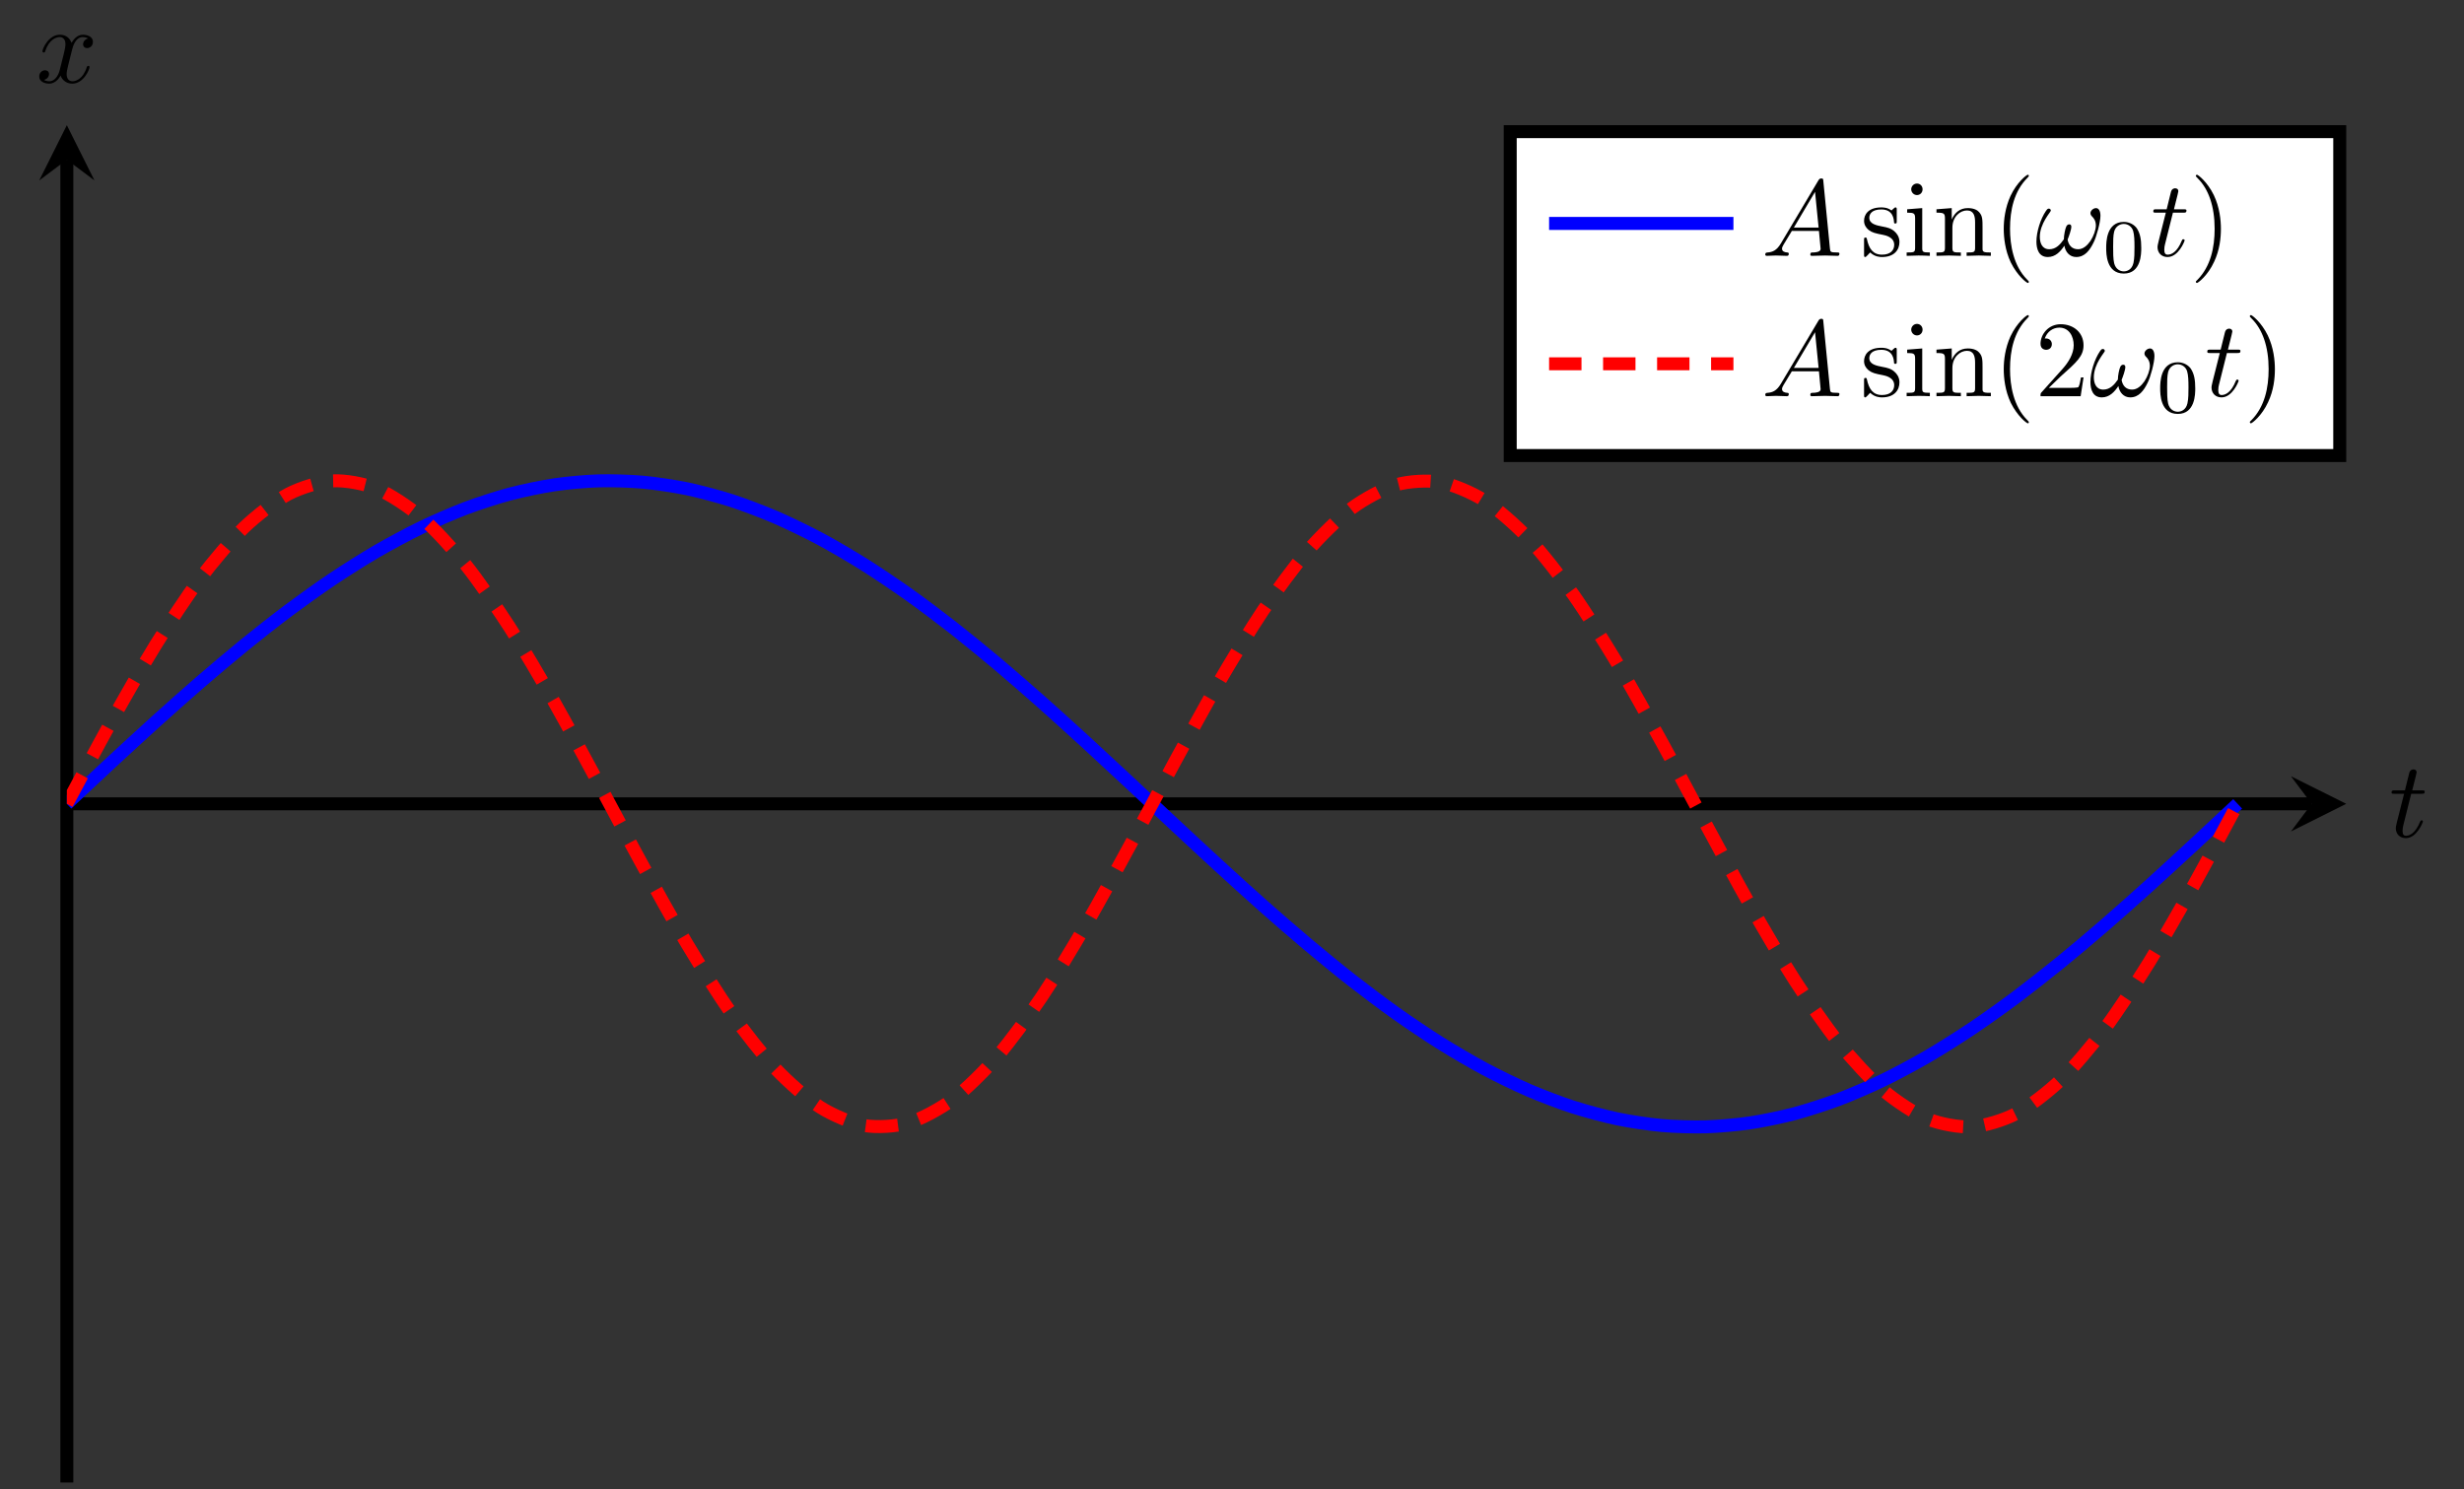 <?xml version="1.0" encoding="UTF-8"?>
<svg xmlns="http://www.w3.org/2000/svg" xmlns:xlink="http://www.w3.org/1999/xlink" width="227.327pt" height="137.394pt" viewBox="0 0 227.327 137.394" version="1.1">
<rect x="0" y="0" width="227.327" height="137.394" fill="#333333" stroke="none"/>
<defs>
<g>
<symbol overflow="visible" id="glyph0-0">
<path style="stroke:none;" d=""/>
</symbol>
<symbol overflow="visible" id="glyph0-1">
<path style="stroke:none;" d="M 2.047 -3.984 L 2.984 -3.984 C 3.188 -3.984 3.297 -3.984 3.297 -4.188 C 3.297 -4.297 3.188 -4.297 3.016 -4.297 L 2.141 -4.297 C 2.5 -5.719 2.547 -5.906 2.547 -5.969 C 2.547 -6.141 2.422 -6.234 2.25 -6.234 C 2.219 -6.234 1.938 -6.234 1.859 -5.875 L 1.469 -4.297 L 0.531 -4.297 C 0.328 -4.297 0.234 -4.297 0.234 -4.109 C 0.234 -3.984 0.312 -3.984 0.516 -3.984 L 1.391 -3.984 C 0.672 -1.156 0.625 -0.984 0.625 -0.812 C 0.625 -0.266 1 0.109 1.547 0.109 C 2.562 0.109 3.125 -1.344 3.125 -1.422 C 3.125 -1.531 3.047 -1.531 3.016 -1.531 C 2.922 -1.531 2.906 -1.5 2.859 -1.391 C 2.438 -0.344 1.906 -0.109 1.562 -0.109 C 1.359 -0.109 1.25 -0.234 1.25 -0.562 C 1.25 -0.812 1.281 -0.875 1.312 -1.047 Z M 2.047 -3.984 "/>
</symbol>
<symbol overflow="visible" id="glyph0-2">
<path style="stroke:none;" d="M 3.328 -3.016 C 3.391 -3.266 3.625 -4.188 4.312 -4.188 C 4.359 -4.188 4.609 -4.188 4.812 -4.062 C 4.531 -4 4.344 -3.766 4.344 -3.516 C 4.344 -3.359 4.453 -3.172 4.719 -3.172 C 4.938 -3.172 5.25 -3.344 5.25 -3.75 C 5.25 -4.266 4.672 -4.406 4.328 -4.406 C 3.75 -4.406 3.406 -3.875 3.281 -3.656 C 3.031 -4.312 2.5 -4.406 2.203 -4.406 C 1.172 -4.406 0.594 -3.125 0.594 -2.875 C 0.594 -2.766 0.703 -2.766 0.719 -2.766 C 0.797 -2.766 0.828 -2.797 0.844 -2.875 C 1.188 -3.938 1.844 -4.188 2.188 -4.188 C 2.375 -4.188 2.719 -4.094 2.719 -3.516 C 2.719 -3.203 2.547 -2.547 2.188 -1.141 C 2.031 -0.531 1.672 -0.109 1.234 -0.109 C 1.172 -0.109 0.953 -0.109 0.734 -0.234 C 0.984 -0.297 1.203 -0.5 1.203 -0.781 C 1.203 -1.047 0.984 -1.125 0.844 -1.125 C 0.531 -1.125 0.297 -0.875 0.297 -0.547 C 0.297 -0.094 0.781 0.109 1.219 0.109 C 1.891 0.109 2.25 -0.594 2.266 -0.641 C 2.391 -0.281 2.75 0.109 3.344 0.109 C 4.375 0.109 4.938 -1.172 4.938 -1.422 C 4.938 -1.531 4.859 -1.531 4.828 -1.531 C 4.734 -1.531 4.719 -1.484 4.688 -1.422 C 4.359 -0.344 3.688 -0.109 3.375 -0.109 C 2.984 -0.109 2.828 -0.422 2.828 -0.766 C 2.828 -0.984 2.875 -1.203 2.984 -1.641 Z M 3.328 -3.016 "/>
</symbol>
<symbol overflow="visible" id="glyph0-3">
<path style="stroke:none;" d="M 1.781 -1.141 C 1.391 -0.484 1 -0.344 0.562 -0.312 C 0.438 -0.297 0.344 -0.297 0.344 -0.109 C 0.344 -0.047 0.406 0 0.484 0 C 0.75 0 1.062 -0.031 1.328 -0.031 C 1.672 -0.031 2.016 0 2.328 0 C 2.391 0 2.516 0 2.516 -0.188 C 2.516 -0.297 2.438 -0.312 2.359 -0.312 C 2.141 -0.328 1.891 -0.406 1.891 -0.656 C 1.891 -0.781 1.953 -0.891 2.031 -1.031 L 2.797 -2.297 L 5.297 -2.297 C 5.312 -2.094 5.453 -0.734 5.453 -0.641 C 5.453 -0.344 4.938 -0.312 4.734 -0.312 C 4.594 -0.312 4.5 -0.312 4.5 -0.109 C 4.5 0 4.609 0 4.641 0 C 5.047 0 5.469 -0.031 5.875 -0.031 C 6.125 -0.031 6.766 0 7.016 0 C 7.062 0 7.188 0 7.188 -0.203 C 7.188 -0.312 7.094 -0.312 6.953 -0.312 C 6.344 -0.312 6.344 -0.375 6.312 -0.672 L 5.703 -6.891 C 5.688 -7.094 5.688 -7.141 5.516 -7.141 C 5.359 -7.141 5.312 -7.062 5.25 -6.969 Z M 2.984 -2.609 L 4.938 -5.906 L 5.266 -2.609 Z M 2.984 -2.609 "/>
</symbol>
<symbol overflow="visible" id="glyph0-4">
<path style="stroke:none;" d="M 6.031 -3.703 C 6.031 -4.156 5.859 -4.406 5.625 -4.406 C 5.375 -4.406 5.109 -4.172 5.109 -3.938 C 5.109 -3.844 5.156 -3.734 5.25 -3.641 C 5.422 -3.484 5.609 -3.219 5.609 -2.797 C 5.609 -2.406 5.406 -1.828 5.109 -1.375 C 4.812 -0.953 4.438 -0.609 3.969 -0.609 C 3.406 -0.609 3.094 -0.969 3 -1.5 C 3.109 -1.766 3.344 -2.406 3.344 -2.688 C 3.344 -2.797 3.297 -2.906 3.156 -2.906 C 3.078 -2.906 2.969 -2.875 2.891 -2.734 C 2.781 -2.531 2.656 -1.891 2.656 -1.531 C 2.328 -1.062 1.938 -0.609 1.312 -0.609 C 0.641 -0.609 0.438 -1.203 0.438 -1.75 C 0.438 -3 1.453 -4.047 1.453 -4.172 C 1.453 -4.281 1.375 -4.359 1.266 -4.359 C 1.141 -4.359 1.062 -4.234 1 -4.141 C 0.5 -3.406 0.125 -2.219 0.125 -1.312 C 0.125 -0.625 0.344 0.109 1.172 0.109 C 1.875 0.109 2.344 -0.391 2.703 -0.938 C 2.797 -0.359 3.188 0.109 3.797 0.109 C 4.578 0.109 5.047 -0.5 5.406 -1.25 C 5.656 -1.734 6.031 -3.094 6.031 -3.703 Z M 6.031 -3.703 "/>
</symbol>
<symbol overflow="visible" id="glyph1-0">
<path style="stroke:none;" d=""/>
</symbol>
<symbol overflow="visible" id="glyph1-1">
<path style="stroke:none;" d="M 2.078 -1.938 C 2.297 -1.891 3.109 -1.734 3.109 -1.016 C 3.109 -0.516 2.766 -0.109 1.984 -0.109 C 1.141 -0.109 0.781 -0.672 0.594 -1.531 C 0.562 -1.656 0.562 -1.688 0.453 -1.688 C 0.328 -1.688 0.328 -1.625 0.328 -1.453 L 0.328 -0.125 C 0.328 0.047 0.328 0.109 0.438 0.109 C 0.484 0.109 0.5 0.094 0.688 -0.094 C 0.703 -0.109 0.703 -0.125 0.891 -0.312 C 1.328 0.094 1.781 0.109 1.984 0.109 C 3.125 0.109 3.594 -0.562 3.594 -1.281 C 3.594 -1.797 3.297 -2.109 3.172 -2.219 C 2.844 -2.547 2.453 -2.625 2.031 -2.703 C 1.469 -2.812 0.812 -2.938 0.812 -3.516 C 0.812 -3.875 1.062 -4.281 1.922 -4.281 C 3.016 -4.281 3.078 -3.375 3.094 -3.078 C 3.094 -2.984 3.188 -2.984 3.203 -2.984 C 3.344 -2.984 3.344 -3.031 3.344 -3.219 L 3.344 -4.234 C 3.344 -4.391 3.344 -4.469 3.234 -4.469 C 3.188 -4.469 3.156 -4.469 3.031 -4.344 C 3 -4.312 2.906 -4.219 2.859 -4.188 C 2.484 -4.469 2.078 -4.469 1.922 -4.469 C 0.703 -4.469 0.328 -3.797 0.328 -3.234 C 0.328 -2.891 0.484 -2.609 0.75 -2.391 C 1.078 -2.141 1.359 -2.078 2.078 -1.938 Z M 2.078 -1.938 "/>
</symbol>
<symbol overflow="visible" id="glyph1-2">
<path style="stroke:none;" d="M 1.766 -4.406 L 0.375 -4.297 L 0.375 -3.984 C 1.016 -3.984 1.109 -3.922 1.109 -3.438 L 1.109 -0.75 C 1.109 -0.312 1 -0.312 0.328 -0.312 L 0.328 0 C 0.641 -0.016 1.188 -0.031 1.422 -0.031 C 1.781 -0.031 2.125 -0.016 2.469 0 L 2.469 -0.312 C 1.797 -0.312 1.766 -0.359 1.766 -0.75 Z M 1.797 -6.141 C 1.797 -6.453 1.562 -6.672 1.281 -6.672 C 0.969 -6.672 0.75 -6.406 0.75 -6.141 C 0.75 -5.875 0.969 -5.609 1.281 -5.609 C 1.562 -5.609 1.797 -5.828 1.797 -6.141 Z M 1.797 -6.141 "/>
</symbol>
<symbol overflow="visible" id="glyph1-3">
<path style="stroke:none;" d="M 1.094 -3.422 L 1.094 -0.75 C 1.094 -0.312 0.984 -0.312 0.312 -0.312 L 0.312 0 C 0.672 -0.016 1.172 -0.031 1.453 -0.031 C 1.703 -0.031 2.219 -0.016 2.562 0 L 2.562 -0.312 C 1.891 -0.312 1.781 -0.312 1.781 -0.75 L 1.781 -2.594 C 1.781 -3.625 2.5 -4.188 3.125 -4.188 C 3.766 -4.188 3.875 -3.656 3.875 -3.078 L 3.875 -0.75 C 3.875 -0.312 3.766 -0.312 3.094 -0.312 L 3.094 0 C 3.438 -0.016 3.953 -0.031 4.219 -0.031 C 4.469 -0.031 5 -0.016 5.328 0 L 5.328 -0.312 C 4.812 -0.312 4.562 -0.312 4.562 -0.609 L 4.562 -2.516 C 4.562 -3.375 4.562 -3.672 4.25 -4.031 C 4.109 -4.203 3.781 -4.406 3.203 -4.406 C 2.469 -4.406 2 -3.984 1.719 -3.359 L 1.719 -4.406 L 0.312 -4.297 L 0.312 -3.984 C 1.016 -3.984 1.094 -3.922 1.094 -3.422 Z M 1.094 -3.422 "/>
</symbol>
<symbol overflow="visible" id="glyph1-4">
<path style="stroke:none;" d="M 3.297 2.391 C 3.297 2.359 3.297 2.344 3.125 2.172 C 1.891 0.922 1.562 -0.969 1.562 -2.5 C 1.562 -4.234 1.938 -5.969 3.172 -7.203 C 3.297 -7.328 3.297 -7.344 3.297 -7.375 C 3.297 -7.453 3.266 -7.484 3.203 -7.484 C 3.094 -7.484 2.203 -6.797 1.609 -5.531 C 1.109 -4.438 0.984 -3.328 0.984 -2.5 C 0.984 -1.719 1.094 -0.516 1.641 0.625 C 2.25 1.844 3.094 2.5 3.203 2.5 C 3.266 2.5 3.297 2.469 3.297 2.391 Z M 3.297 2.391 "/>
</symbol>
<symbol overflow="visible" id="glyph1-5">
<path style="stroke:none;" d="M 2.875 -2.5 C 2.875 -3.266 2.766 -4.469 2.219 -5.609 C 1.625 -6.828 0.766 -7.484 0.672 -7.484 C 0.609 -7.484 0.562 -7.438 0.562 -7.375 C 0.562 -7.344 0.562 -7.328 0.75 -7.141 C 1.734 -6.156 2.297 -4.578 2.297 -2.5 C 2.297 -0.781 1.938 0.969 0.703 2.219 C 0.562 2.344 0.562 2.359 0.562 2.391 C 0.562 2.453 0.609 2.5 0.672 2.5 C 0.766 2.5 1.672 1.812 2.25 0.547 C 2.766 -0.547 2.875 -1.656 2.875 -2.5 Z M 2.875 -2.5 "/>
</symbol>
<symbol overflow="visible" id="glyph1-6">
<path style="stroke:none;" d="M 1.266 -0.766 L 2.328 -1.797 C 3.875 -3.172 4.469 -3.703 4.469 -4.703 C 4.469 -5.844 3.578 -6.641 2.359 -6.641 C 1.234 -6.641 0.5 -5.719 0.5 -4.828 C 0.5 -4.281 1 -4.281 1.031 -4.281 C 1.203 -4.281 1.547 -4.391 1.547 -4.812 C 1.547 -5.062 1.359 -5.328 1.016 -5.328 C 0.938 -5.328 0.922 -5.328 0.891 -5.312 C 1.109 -5.969 1.656 -6.328 2.234 -6.328 C 3.141 -6.328 3.562 -5.516 3.562 -4.703 C 3.562 -3.906 3.078 -3.125 2.516 -2.5 L 0.609 -0.375 C 0.5 -0.266 0.5 -0.234 0.5 0 L 4.203 0 L 4.469 -1.734 L 4.234 -1.734 C 4.172 -1.438 4.109 -1 4 -0.844 C 3.938 -0.766 3.281 -0.766 3.062 -0.766 Z M 1.266 -0.766 "/>
</symbol>
<symbol overflow="visible" id="glyph2-0">
<path style="stroke:none;" d=""/>
</symbol>
<symbol overflow="visible" id="glyph2-1">
<path style="stroke:none;" d="M 3.594 -2.219 C 3.594 -2.984 3.5 -3.547 3.188 -4.031 C 2.969 -4.344 2.531 -4.625 1.984 -4.625 C 0.359 -4.625 0.359 -2.719 0.359 -2.219 C 0.359 -1.719 0.359 0.141 1.984 0.141 C 3.594 0.141 3.594 -1.719 3.594 -2.219 Z M 1.984 -0.062 C 1.656 -0.062 1.234 -0.25 1.094 -0.812 C 1 -1.219 1 -1.797 1 -2.312 C 1 -2.828 1 -3.359 1.094 -3.734 C 1.25 -4.281 1.688 -4.438 1.984 -4.438 C 2.359 -4.438 2.719 -4.203 2.844 -3.797 C 2.953 -3.422 2.969 -2.922 2.969 -2.312 C 2.969 -1.797 2.969 -1.281 2.875 -0.844 C 2.734 -0.203 2.266 -0.062 1.984 -0.062 Z M 1.984 -0.062 "/>
</symbol>
</g>
<clipPath id="clip1">
  <path d="M 5 14 L 7 14 L 7 137.395 L 5 137.395 Z M 5 14 "/>
</clipPath>
<clipPath id="clip2">
  <path d="M 6.168 27 L 216.461 27 L 216.461 121 L 6.168 121 Z M 6.168 27 "/>
</clipPath>
</defs>
<g id="surface1">
<path style="fill:none;stroke-width:1.196;stroke-linecap:butt;stroke-linejoin:miter;stroke:rgb(0%,0%,0%);stroke-opacity:1;stroke-miterlimit:10;" d="M 0.001 62.624 L 207.106 62.624 " transform="matrix(1,0,0,-1,6.167,136.796)"/>
<path style=" stroke:none;fill-rule:nonzero;fill:rgb(0%,0%,0%);fill-opacity:1;" d="M 216.461 74.172 L 211.359 71.625 L 213.273 74.172 L 211.359 76.723 "/>
<g clip-path="url(#clip1)" clip-rule="nonzero">
<path style="fill:none;stroke-width:1.196;stroke-linecap:butt;stroke-linejoin:miter;stroke:rgb(0%,0%,0%);stroke-opacity:1;stroke-miterlimit:10;" d="M 0.001 -0.001 L 0.001 122.058 " transform="matrix(1,0,0,-1,6.167,136.796)"/>
</g>
<path style=" stroke:none;fill-rule:nonzero;fill:rgb(0%,0%,0%);fill-opacity:1;" d="M 6.168 11.551 L 3.617 16.652 L 6.168 14.738 L 8.719 16.652 "/>
<g clip-path="url(#clip2)" clip-rule="nonzero">
<path style="fill:none;stroke-width:1.196;stroke-linecap:butt;stroke-linejoin:miter;stroke:rgb(0%,0%,100%);stroke-opacity:1;stroke-miterlimit:10;" d="M 0.001 62.624 C 0.001 62.624 2.954 65.386 4.087 66.437 C 5.22 67.484 7.04 69.163 8.173 70.187 C 9.31 71.21 11.126 72.831 12.263 73.812 C 13.396 74.792 15.216 76.331 16.349 77.253 C 17.485 78.175 19.302 79.609 20.435 80.456 C 21.571 81.304 23.388 82.609 24.524 83.366 C 25.657 84.128 27.478 85.276 28.61 85.937 C 29.747 86.593 31.563 87.573 32.7 88.12 C 33.833 88.671 35.653 89.46 36.786 89.89 C 37.919 90.319 39.739 90.909 40.872 91.21 C 42.009 91.511 43.825 91.89 44.962 92.058 C 46.095 92.23 47.915 92.394 49.048 92.425 C 50.181 92.46 52.001 92.405 53.134 92.304 C 54.27 92.202 56.087 91.929 57.224 91.694 C 58.356 91.456 60.177 90.972 61.31 90.609 C 62.442 90.241 64.263 89.55 65.395 89.062 C 66.532 88.569 68.349 87.687 69.485 87.081 C 70.618 86.476 72.438 85.409 73.571 84.698 C 74.704 83.984 76.524 82.757 77.657 81.952 C 78.794 81.148 80.61 79.776 81.747 78.89 C 82.88 78.003 84.7 76.515 85.833 75.562 C 86.966 74.609 88.786 73.023 89.919 72.019 C 91.056 71.015 92.872 69.362 94.009 68.323 C 95.142 67.284 96.962 65.589 98.095 64.534 C 99.228 63.48 101.048 61.769 102.181 60.714 C 103.317 59.655 105.134 57.964 106.27 56.925 C 107.403 55.886 109.224 54.23 110.356 53.226 C 111.493 52.222 113.31 50.64 114.446 49.687 C 115.579 48.733 117.395 47.241 118.532 46.355 C 119.665 45.468 121.485 44.101 122.618 43.296 C 123.755 42.487 125.571 41.261 126.708 40.55 C 127.841 39.839 129.661 38.773 130.794 38.167 C 131.927 37.562 133.747 36.675 134.88 36.187 C 136.017 35.698 137.833 35.003 138.97 34.64 C 140.103 34.273 141.923 33.788 143.056 33.55 C 144.188 33.316 146.009 33.042 147.142 32.941 C 148.278 32.839 150.095 32.784 151.231 32.819 C 152.364 32.851 154.185 33.015 155.317 33.187 C 156.45 33.355 158.27 33.733 159.403 34.034 C 160.54 34.339 162.356 34.925 163.493 35.355 C 164.626 35.784 166.446 36.573 167.579 37.124 C 168.712 37.671 170.532 38.648 171.665 39.308 C 172.802 39.968 174.618 41.116 175.755 41.878 C 176.888 42.636 178.708 43.937 179.841 44.784 C 180.974 45.636 182.794 47.066 183.927 47.987 C 185.063 48.909 186.88 50.448 188.017 51.433 C 189.149 52.413 190.97 54.034 192.103 55.058 C 193.235 56.081 195.056 57.757 196.188 58.808 C 197.325 59.858 200.278 62.62 200.278 62.62 " transform="matrix(1,0,0,-1,6.167,136.796)"/>
<path style="fill:none;stroke-width:1.196;stroke-linecap:butt;stroke-linejoin:miter;stroke:rgb(100%,0%,0%);stroke-opacity:1;stroke-dasharray:2.989,1.993;stroke-miterlimit:10;" d="M 0.001 62.624 C 0.001 62.624 2.954 68.155 4.087 70.187 C 5.22 72.214 7.04 75.425 8.173 77.253 C 9.31 79.085 11.126 81.859 12.263 83.366 C 13.396 84.874 15.216 87.034 16.349 88.12 C 17.485 89.21 19.302 90.612 20.435 91.206 C 21.571 91.804 23.388 92.359 24.524 92.425 C 25.657 92.495 27.478 92.159 28.61 91.694 C 29.747 91.226 31.563 90.03 32.7 89.058 C 33.833 88.089 35.653 86.109 36.786 84.698 C 37.919 83.284 39.739 80.651 40.872 78.89 C 42.009 77.132 43.825 74.011 44.962 72.019 C 46.095 70.026 47.915 66.628 49.048 64.534 C 50.181 62.441 52.001 58.983 53.134 56.925 C 54.27 54.862 56.087 51.577 57.224 49.687 C 58.356 47.796 60.177 44.894 61.31 43.296 C 62.442 41.694 64.263 39.366 65.395 38.167 C 66.532 36.964 68.349 35.362 69.485 34.64 C 70.618 33.913 72.438 33.144 73.571 32.941 C 74.704 32.741 76.524 32.851 77.657 33.187 C 78.794 33.519 80.61 34.507 81.747 35.355 C 82.88 36.206 84.7 37.999 85.833 39.308 C 86.966 40.616 88.786 43.105 89.919 44.784 C 91.056 46.468 92.872 49.483 94.009 51.433 C 95.142 53.378 96.962 56.726 98.095 58.808 C 99.228 60.89 101.048 64.351 102.181 66.433 C 103.317 68.515 105.134 71.866 106.27 73.812 C 107.403 75.757 109.224 78.773 110.356 80.456 C 111.493 82.136 113.31 84.624 114.446 85.933 C 115.579 87.241 117.395 89.038 118.532 89.89 C 119.665 90.737 121.485 91.722 122.618 92.058 C 123.755 92.394 125.571 92.503 126.708 92.304 C 127.841 92.101 129.661 91.331 130.794 90.609 C 131.927 89.882 133.747 88.28 134.88 87.081 C 136.017 85.878 137.833 83.55 138.97 81.952 C 140.103 80.355 141.923 77.452 143.056 75.562 C 144.188 73.671 146.009 70.386 147.142 68.323 C 148.278 66.265 150.095 62.808 151.231 60.714 C 152.364 58.62 154.185 55.222 155.317 53.23 C 156.45 51.237 158.27 48.116 159.403 46.358 C 160.54 44.597 162.356 41.964 163.493 40.55 C 164.626 39.14 166.446 37.159 167.579 36.187 C 168.712 35.214 170.532 34.019 171.665 33.55 C 172.802 33.085 174.618 32.753 175.755 32.819 C 176.888 32.886 178.708 33.437 179.841 34.034 C 180.974 34.632 182.794 36.034 183.927 37.12 C 185.063 38.21 186.88 40.366 188.017 41.874 C 189.149 43.382 190.97 46.159 192.103 47.987 C 193.235 49.816 195.056 53.026 196.188 55.054 C 197.325 57.085 200.278 62.62 200.278 62.62 " transform="matrix(1,0,0,-1,6.167,136.796)"/>
</g>
<g style="fill:rgb(0%,0%,0%);fill-opacity:1;">
  <use xlink:href="#glyph0-1" x="220.409" y="77.229"/>
</g>
<g style="fill:rgb(0%,0%,0%);fill-opacity:1;">
  <use xlink:href="#glyph0-2" x="3.321" y="7.61"/>
</g>
<path style="fill-rule:nonzero;fill:rgb(100%,100%,100%);fill-opacity:1;stroke-width:1.196;stroke-linecap:butt;stroke-linejoin:miter;stroke:rgb(0%,0%,0%);stroke-opacity:1;stroke-miterlimit:10;" d="M 133.165 94.761 L 209.696 94.761 L 209.696 124.648 L 133.165 124.648 Z M 133.165 94.761 " transform="matrix(1,0,0,-1,6.167,136.796)"/>
<path style="fill:none;stroke-width:1.196;stroke-linecap:butt;stroke-linejoin:miter;stroke:rgb(0%,0%,100%);stroke-opacity:1;stroke-miterlimit:10;" d="M -0 0.002 C -0 0.002 6.144 0.002 8.504 0.002 C 10.863 0.002 17.008 0.002 17.008 0.002 " transform="matrix(1,0,0,-1,142.918,20.619)"/>
<g style="fill:rgb(0%,0%,0%);fill-opacity:1;">
  <use xlink:href="#glyph0-3" x="162.517" y="23.608"/>
</g>
<g style="fill:rgb(0%,0%,0%);fill-opacity:1;">
  <use xlink:href="#glyph1-1" x="171.649" y="23.608"/>
  <use xlink:href="#glyph1-2" x="175.578" y="23.608"/>
  <use xlink:href="#glyph1-3" x="178.346" y="23.608"/>
  <use xlink:href="#glyph1-4" x="183.881" y="23.608"/>
</g>
<g style="fill:rgb(0%,0%,0%);fill-opacity:1;">
  <use xlink:href="#glyph0-4" x="187.755" y="23.608"/>
</g>
<g style="fill:rgb(0%,0%,0%);fill-opacity:1;">
  <use xlink:href="#glyph2-1" x="193.957" y="25.102"/>
</g>
<g style="fill:rgb(0%,0%,0%);fill-opacity:1;">
  <use xlink:href="#glyph0-1" x="198.426" y="23.608"/>
</g>
<g style="fill:rgb(0%,0%,0%);fill-opacity:1;">
  <use xlink:href="#glyph1-5" x="202.024" y="23.608"/>
</g>
<path style="fill:none;stroke-width:1.196;stroke-linecap:butt;stroke-linejoin:miter;stroke:rgb(100%,0%,0%);stroke-opacity:1;stroke-dasharray:2.989,1.993;stroke-miterlimit:10;" d="M -0 -0 C -0 -0 6.144 -0 8.504 -0 C 10.863 -0 17.008 -0 17.008 -0 " transform="matrix(1,0,0,-1,142.918,33.57)"/>
<g style="fill:rgb(0%,0%,0%);fill-opacity:1;">
  <use xlink:href="#glyph0-3" x="162.517" y="36.559"/>
</g>
<g style="fill:rgb(0%,0%,0%);fill-opacity:1;">
  <use xlink:href="#glyph1-1" x="171.649" y="36.559"/>
  <use xlink:href="#glyph1-2" x="175.578" y="36.559"/>
  <use xlink:href="#glyph1-3" x="178.346" y="36.559"/>
  <use xlink:href="#glyph1-4" x="183.881" y="36.559"/>
  <use xlink:href="#glyph1-6" x="187.756" y="36.559"/>
</g>
<g style="fill:rgb(0%,0%,0%);fill-opacity:1;">
  <use xlink:href="#glyph0-4" x="192.737" y="36.559"/>
</g>
<g style="fill:rgb(0%,0%,0%);fill-opacity:1;">
  <use xlink:href="#glyph2-1" x="198.938" y="38.054"/>
</g>
<g style="fill:rgb(0%,0%,0%);fill-opacity:1;">
  <use xlink:href="#glyph0-1" x="203.407" y="36.559"/>
</g>
<g style="fill:rgb(0%,0%,0%);fill-opacity:1;">
  <use xlink:href="#glyph1-5" x="207.005" y="36.559"/>
</g>
</g>
</svg>
